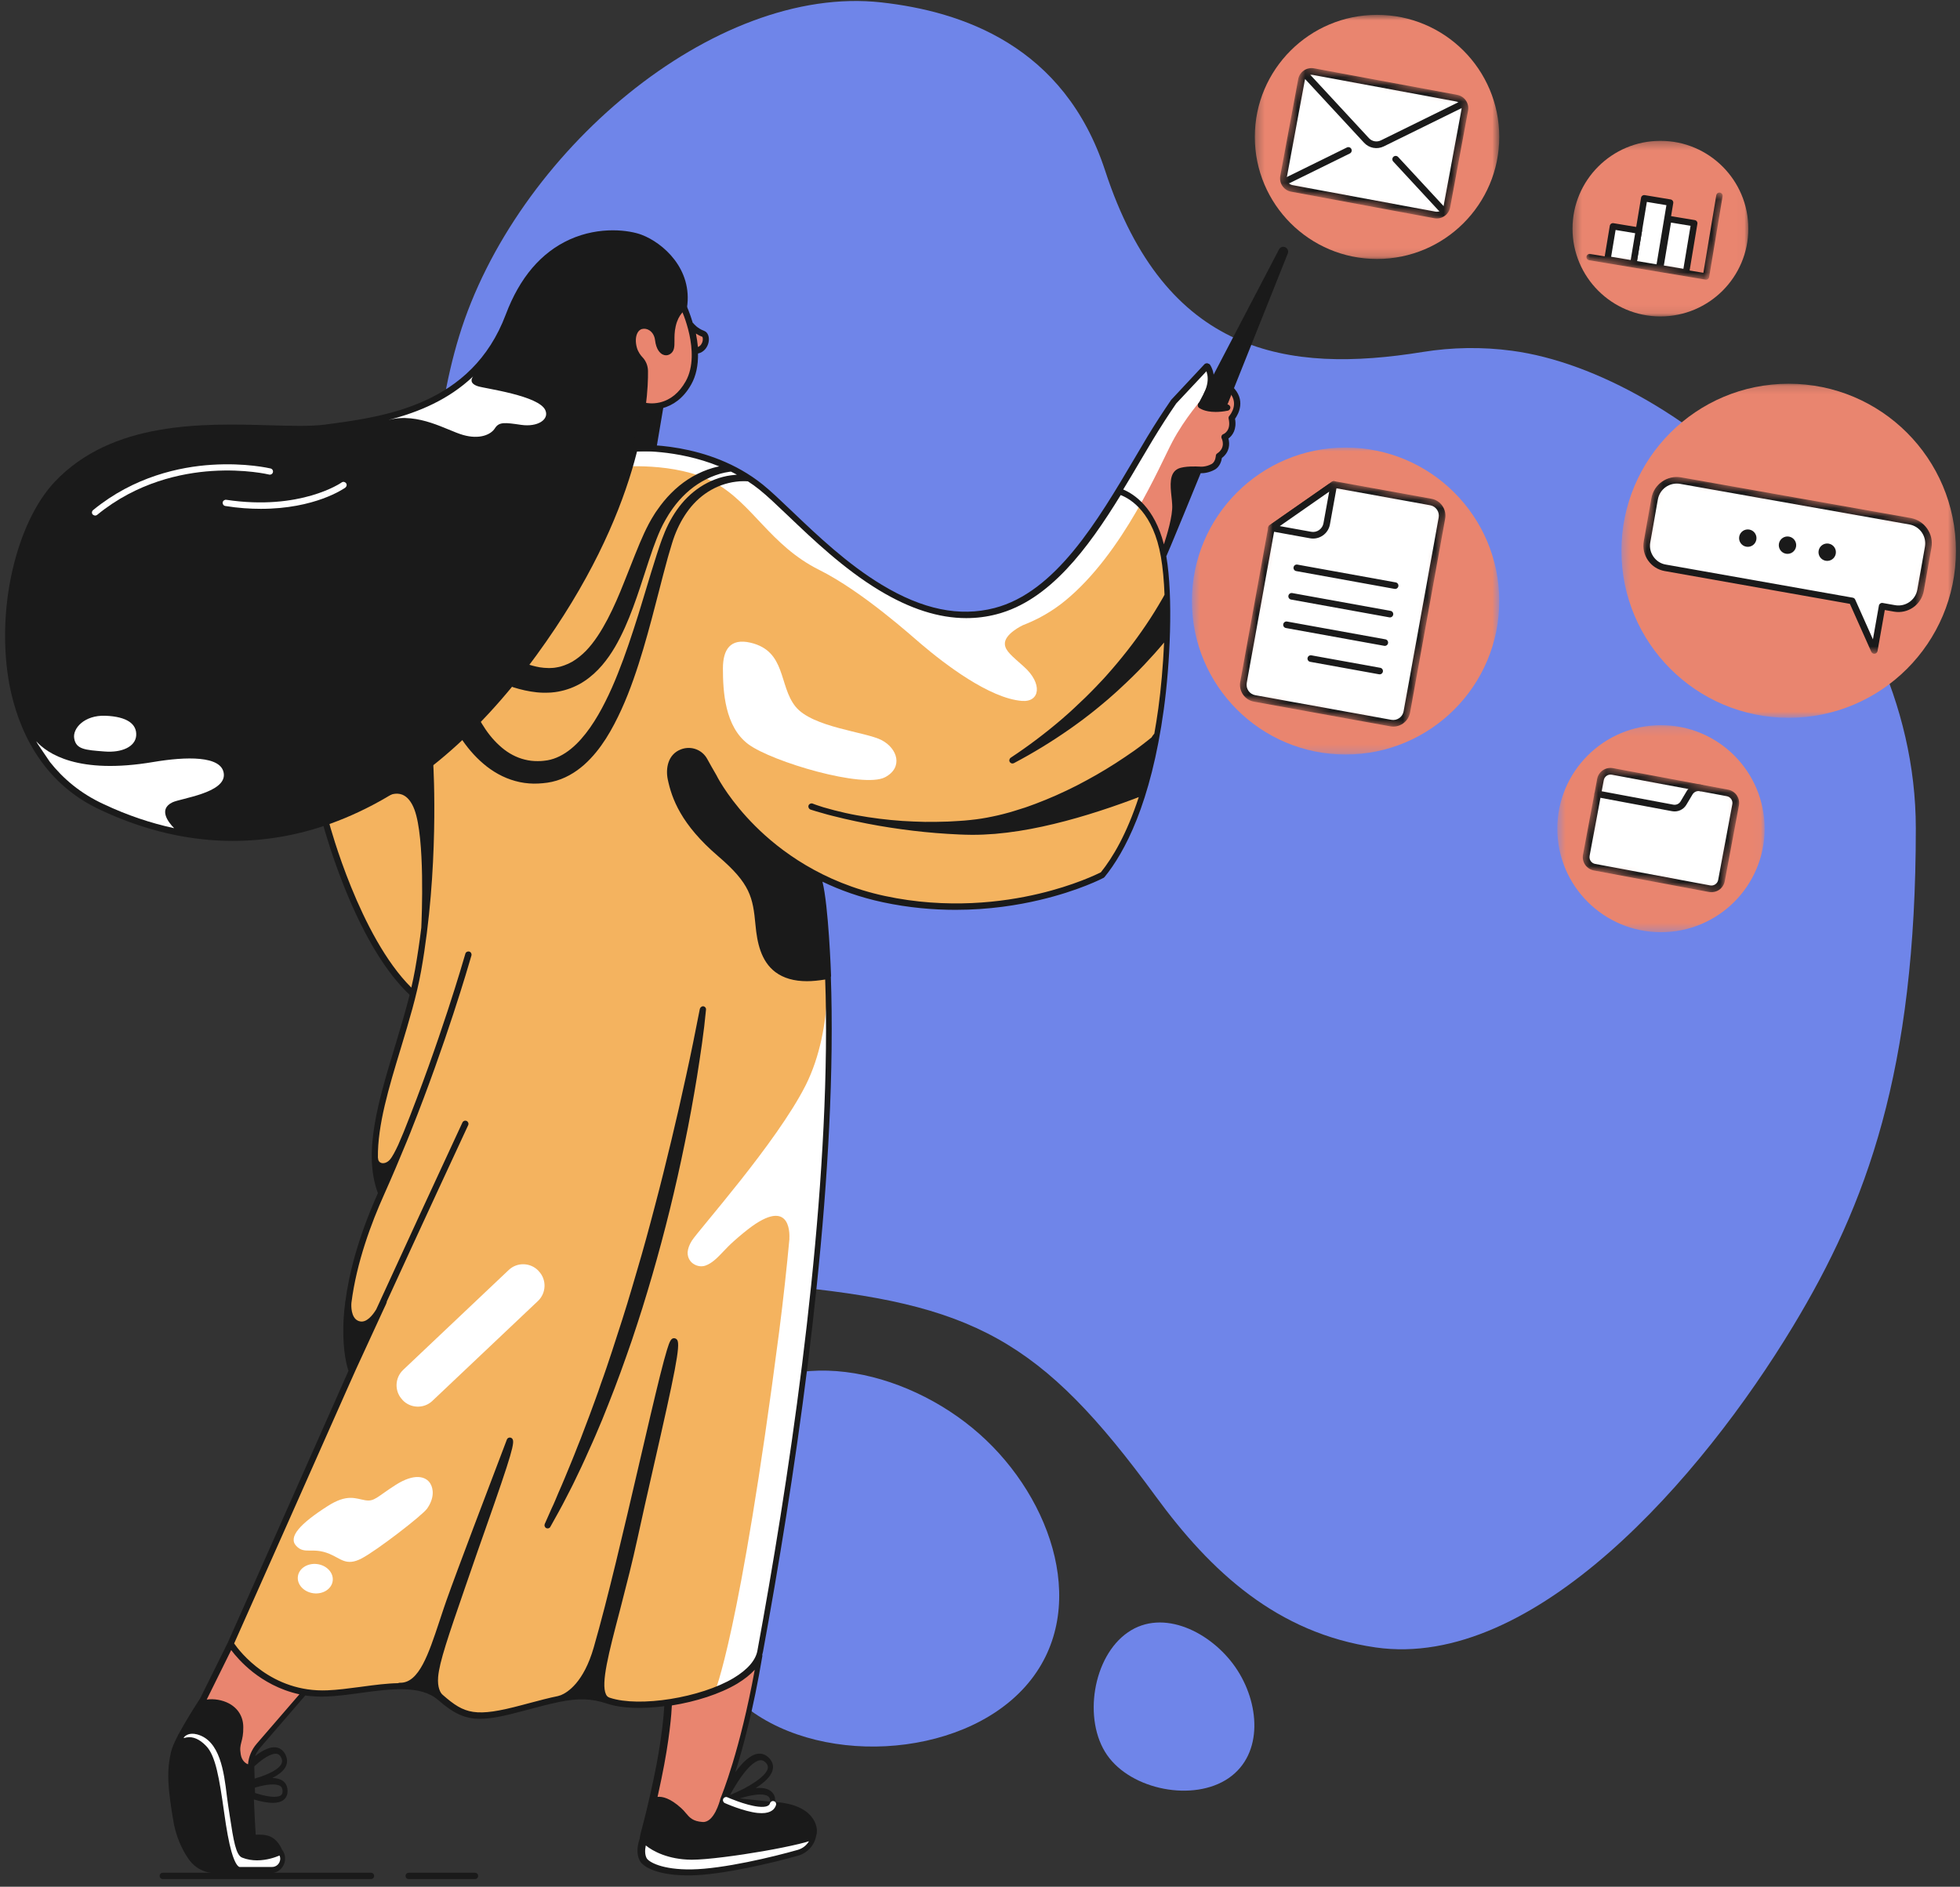 <svg width="241" height="232" fill="none" xmlns="http://www.w3.org/2000/svg"><rect width="100%" height="100%" fill="#333333" stroke="none"/><path d="M108.39 0.297C118.275 1.408 130.848 5.582 135.888 20.985C143.292 43.624 158.281 45.976 174.964 43.276C178.517 42.707 182.2 42.63 185.934 43.133C206.532 45.899 235.568 71.11 235.568 101.864C235.568 131.714 229.546 148.06 220.449 163.114C209.207 181.722 188.622 205.369 169.149 202.578C157.028 200.833 148.861 193.235 142.103 183.996C127.992 164.691 119.748 160.271 95.946 158.075C95.429 158.023 94.899 157.971 94.382 157.894C73.784 155.128 56.03 133.923 55.681 113.145C55.306 90.699 49.827 63.085 56.443 41.376C63.305 18.866 87.766 -2.016 108.39 0.297Z" fill="#6F85E9"/><mask id="mask0" mask-type="alpha" maskUnits="userSpaceOnUse" x="199" y="47" width="42" height="42"><rect width="41.128" height="41.128" transform="matrix(-1 0 0 1 240.5 47.149)" fill="white"/></mask><g mask="url(#mask0)"><ellipse rx="20.564" ry="20.538" transform="matrix(-1 0 0 1 219.936 67.725)" fill="#E9856F"/></g><mask id="mask1" mask-type="alpha" maskUnits="userSpaceOnUse" x="200" y="58" width="39" height="24"><rect width="34.977" height="17.225" transform="matrix(-0.984 -0.177 -0.177 0.984 238.055 64.258)" fill="white"/></mask><g mask="url(#mask1)"><path d="M206.657 59.101L234.848 64.093C236.35 64.359 237.353 65.793 237.087 67.295L236.153 72.574C235.886 74.077 234.452 75.079 232.95 74.813L231.426 74.543L230.462 79.985L227.744 73.892L204.758 69.822C203.255 69.555 202.253 68.122 202.518 66.619L203.453 61.34C203.72 59.837 205.154 58.835 206.657 59.101Z" fill="white"/><path fill-rule="evenodd" clip-rule="evenodd" d="M230.511 80.386C230.471 80.391 230.43 80.389 230.391 80.382C230.262 80.359 230.149 80.274 230.093 80.15L227.462 74.252L204.688 70.219L204.681 70.218C203.851 70.069 203.127 69.606 202.644 68.915C202.159 68.222 201.973 67.381 202.121 66.548L203.056 61.27C203.36 59.55 205.007 58.399 206.727 58.703L234.918 63.695L234.925 63.696C236.641 64.004 237.789 65.649 237.485 67.366L236.55 72.644C236.246 74.364 234.599 75.515 232.879 75.211L231.753 75.011L230.86 80.055C230.829 80.23 230.688 80.364 230.511 80.386ZM236.689 67.225C236.916 65.946 236.061 64.721 234.783 64.492L234.777 64.491L206.585 59.498C205.305 59.272 204.078 60.129 203.851 61.41L202.917 66.688C202.806 67.309 202.945 67.935 203.306 68.452C203.667 68.968 204.213 69.326 204.829 69.423L227.814 73.493L227.815 73.493C227.947 73.517 228.058 73.604 228.113 73.726L230.294 78.616L231.027 74.472C231.046 74.367 231.106 74.273 231.194 74.212C231.282 74.15 231.39 74.126 231.496 74.145L233.02 74.415C234.301 74.642 235.528 73.784 235.755 72.503L236.689 67.225Z" fill="#1A1A1A"/><ellipse rx="1.07" ry="1.07" transform="matrix(-0.984 -0.177 -0.177 0.984 224.672 67.901)" fill="#1A1A1A"/><ellipse rx="1.07" ry="1.07" transform="matrix(-0.984 -0.177 -0.177 0.984 219.789 67.036)" fill="#1A1A1A"/><ellipse rx="1.07" ry="1.07" transform="matrix(-0.984 -0.177 -0.177 0.984 214.906 66.171)" fill="#1A1A1A"/></g><mask id="mask2" mask-type="alpha" maskUnits="userSpaceOnUse" x="154" y="1" width="31" height="31"><rect width="30.055" height="30.055" transform="matrix(-1 0 0 1 184.346 1.799)" fill="white"/></mask><g mask="url(#mask2)"><ellipse rx="15.028" ry="15.009" transform="matrix(-1 0 0 1 169.319 16.835)" fill="#E9856F"/></g><mask id="mask3" mask-type="alpha" maskUnits="userSpaceOnUse" x="157" y="8" width="24" height="20"><rect width="21.267" height="15.467" transform="matrix(-0.983 -0.184 -0.184 0.983 180.845 11.978)" fill="white"/></mask><g mask="url(#mask3)"><path d="M158.834 23.166L176.438 26.429C177.121 26.555 177.778 26.103 177.905 25.419L180.107 13.538C180.234 12.854 179.783 12.196 179.1 12.069L161.496 8.806C160.813 8.68 160.156 9.132 160.029 9.817L157.827 21.697C157.7 22.382 158.151 23.039 158.834 23.166Z" fill="white"/><path fill-rule="evenodd" clip-rule="evenodd" d="M158.759 23.57L158.755 23.57C158.318 23.488 157.94 23.241 157.688 22.873C157.436 22.506 157.342 22.061 157.423 21.622L159.626 9.742C159.707 9.303 159.954 8.922 160.322 8.668C160.69 8.415 161.133 8.32 161.571 8.402L179.175 11.665L179.179 11.666C180.081 11.835 180.678 12.708 180.51 13.613L178.308 25.494C178.14 26.4 177.268 27.001 176.363 26.834L158.759 23.57ZM179.703 13.463C179.788 13.004 179.485 12.56 179.027 12.475L179.025 12.474L161.421 9.211C161.198 9.17 160.973 9.218 160.787 9.347C160.6 9.475 160.474 9.668 160.433 9.891L158.231 21.772C158.19 21.995 158.237 22.221 158.365 22.408C158.493 22.594 158.685 22.719 158.907 22.761L158.909 22.761L176.513 26.025C176.736 26.066 176.961 26.018 177.148 25.889C177.334 25.761 177.46 25.567 177.501 25.344L179.703 13.463Z" fill="#1A1A1A"/><path d="M168.858 18.179C169.287 18.259 169.742 18.203 170.159 17.997L179.742 13.281C179.946 13.18 180.03 12.934 179.93 12.73C179.83 12.526 179.585 12.442 179.381 12.542L169.798 17.259C169.294 17.506 168.701 17.396 168.32 16.985L161.064 9.147C160.91 8.981 160.651 8.971 160.484 9.125C160.318 9.28 160.308 9.54 160.462 9.707L167.718 17.545C168.031 17.884 168.432 18.099 168.858 18.179Z" fill="#1A1A1A"/><path d="M177.129 26.029C177.252 26.052 177.384 26.018 177.484 25.926C177.651 25.771 177.66 25.511 177.506 25.344L171.913 19.302C171.759 19.136 171.499 19.127 171.333 19.28C171.167 19.435 171.157 19.695 171.311 19.862L176.904 25.904C176.966 25.971 177.045 26.013 177.129 26.029Z" fill="#1A1A1A"/><path d="M158.331 22.544C158.415 22.56 158.505 22.55 158.588 22.509L165.975 18.873C166.178 18.773 166.263 18.526 166.163 18.322C166.063 18.118 165.817 18.035 165.614 18.134L158.226 21.77C158.023 21.871 157.938 22.117 158.038 22.321C158.097 22.442 158.208 22.521 158.331 22.544Z" fill="#1A1A1A"/></g><mask id="mask4" mask-type="alpha" maskUnits="userSpaceOnUse" x="146" y="55" width="39" height="38"><rect width="37.789" height="37.789" transform="matrix(-1 0 0 1 184.346 55)" fill="white"/></mask><g mask="url(#mask4)"><ellipse rx="18.894" ry="18.871" transform="matrix(-1 0 0 1 165.452 73.905)" fill="#E9856F"/></g><mask id="mask5" mask-type="alpha" maskUnits="userSpaceOnUse" x="152" y="57" width="27" height="33"><rect width="21.267" height="28.473" transform="matrix(-0.984 -0.18 -0.18 0.984 178.126 61.72)" fill="white"/></mask><g mask="url(#mask5)"><path d="M163.999 59.571L175.927 61.729C176.851 61.897 177.464 62.785 177.296 63.714L172.985 87.533C172.816 88.462 171.931 89.079 171.007 88.912L154.271 85.883C153.346 85.716 152.733 84.827 152.902 83.898L156.338 64.911L163.999 59.571Z" fill="white"/><path fill-rule="evenodd" clip-rule="evenodd" d="M154.199 86.282L154.193 86.281C153.642 86.18 153.164 85.87 152.844 85.408C152.524 84.944 152.403 84.382 152.504 83.827L155.941 64.839C155.96 64.733 156.02 64.639 156.108 64.578L163.769 59.237C163.857 59.176 163.966 59.152 164.071 59.172L175.999 61.33L176.004 61.331C176.555 61.432 177.034 61.742 177.353 62.205C177.673 62.669 177.794 63.23 177.693 63.786L173.382 87.605C173.281 88.161 172.972 88.644 172.509 88.967C172.047 89.289 171.488 89.411 170.935 89.311L154.199 86.282ZM176.689 62.668C176.492 62.383 176.197 62.191 175.858 62.129L175.854 62.129L164.091 60L156.705 65.149L153.298 83.97C153.236 84.313 153.311 84.659 153.508 84.945C153.705 85.23 154 85.421 154.34 85.483L154.343 85.484L171.078 88.513C171.42 88.574 171.765 88.499 172.049 88.3C172.334 88.102 172.525 87.804 172.587 87.462L176.899 63.642C176.961 63.3 176.886 62.953 176.689 62.668Z" fill="#1A1A1A"/><path d="M159.379 70.224C159.379 70.224 159.38 70.224 159.38 70.224L171.471 72.412C171.691 72.452 171.901 72.305 171.941 72.085C171.981 71.865 171.836 71.654 171.617 71.614C171.617 71.614 171.616 71.614 171.616 71.614L159.525 69.426C159.306 69.386 159.095 69.532 159.055 69.753C159.015 69.973 159.16 70.184 159.379 70.224Z" fill="#1A1A1A"/><path d="M158.745 73.725C158.745 73.725 158.746 73.725 158.746 73.725L170.837 75.913C171.057 75.953 171.267 75.806 171.307 75.586C171.347 75.366 171.202 75.155 170.983 75.115C170.983 75.115 170.983 75.115 170.982 75.115L158.891 72.926C158.672 72.887 158.461 73.033 158.421 73.254C158.382 73.474 158.527 73.684 158.745 73.725Z" fill="#1A1A1A"/><path d="M158.112 77.225C158.112 77.225 158.112 77.225 158.113 77.225L170.204 79.414C170.423 79.453 170.634 79.307 170.674 79.087C170.713 78.867 170.568 78.656 170.349 78.615C170.349 78.615 170.349 78.615 170.349 78.615L158.257 76.427C158.038 76.387 157.828 76.534 157.788 76.754C157.748 76.974 157.893 77.185 158.112 77.225Z" fill="#1A1A1A"/><path d="M161.099 81.381C161.099 81.381 161.099 81.381 161.1 81.381L169.57 82.914C169.789 82.954 170 82.807 170.04 82.587C170.08 82.367 169.934 82.156 169.716 82.116C169.716 82.116 169.715 82.116 169.715 82.116L161.244 80.583C161.025 80.543 160.815 80.69 160.775 80.91C160.735 81.13 160.88 81.341 161.099 81.381Z" fill="#1A1A1A"/><path d="M164.008 59.565L163.13 64.412C162.962 65.34 162.077 65.958 161.152 65.79L156.329 64.917L164.008 59.565Z" fill="white"/><path fill-rule="evenodd" clip-rule="evenodd" d="M156.257 65.317L156.256 65.317C156.096 65.287 155.969 65.164 155.935 65.004C155.901 64.844 155.966 64.678 156.1 64.585L163.779 59.232C163.913 59.138 164.089 59.135 164.227 59.224C164.364 59.312 164.435 59.475 164.405 59.636L163.528 64.483C163.427 65.039 163.118 65.523 162.655 65.845C162.193 66.167 161.633 66.29 161.08 66.19L156.257 65.317ZM162.733 64.34L163.436 60.456L157.36 64.692L161.225 65.391C161.566 65.453 161.911 65.377 162.195 65.179C162.48 64.98 162.671 64.682 162.733 64.34Z" fill="#1A1A1A"/></g><mask id="mask6" mask-type="alpha" maskUnits="userSpaceOnUse" x="191" y="89" width="26" height="26"><rect width="25.485" height="25.485" transform="matrix(-1 0 0 1 216.973 89.149)" fill="white"/></mask><g mask="url(#mask6)"><ellipse rx="12.743" ry="12.727" transform="matrix(-1 0 0 1 204.231 101.899)" fill="#E9856F"/></g><mask id="mask7" mask-type="alpha" maskUnits="userSpaceOnUse" x="194" y="94" width="21" height="17"><rect width="17.752" height="12.831" transform="matrix(-0.983 -0.186 -0.186 0.983 214.145 97.415)" fill="white"/></mask><g mask="url(#mask7)"><path d="M196.062 106.634L210.197 109.277C210.883 109.406 211.542 108.958 211.669 108.277L213.41 98.967C213.537 98.286 213.085 97.63 212.399 97.502L198.264 94.859C197.578 94.73 196.919 95.178 196.792 95.859L195.051 105.17C194.924 105.85 195.376 106.506 196.062 106.634Z" fill="white"/><path fill-rule="evenodd" clip-rule="evenodd" d="M195.987 107.037L195.984 107.036C195.077 106.864 194.477 105.994 194.646 105.094L196.386 95.784C196.555 94.882 197.432 94.286 198.339 94.456L212.474 97.099L212.479 97.1C212.917 97.183 213.297 97.43 213.549 97.796C213.802 98.163 213.897 98.605 213.815 99.043L212.075 108.352C211.993 108.789 211.745 109.168 211.376 109.419C211.007 109.669 210.562 109.762 210.122 109.68L195.987 107.037ZM213.005 98.891C213.09 98.434 212.786 97.991 212.326 97.904L212.324 97.904L198.189 95.26C197.727 95.174 197.283 95.477 197.197 95.934L195.456 105.244C195.371 105.702 195.675 106.144 196.136 106.231L196.138 106.231L210.273 108.874C210.496 108.916 210.722 108.869 210.909 108.742C211.097 108.615 211.223 108.423 211.264 108.201L213.005 98.891Z" fill="#1A1A1A"/><path d="M196.385 98.026C196.386 98.026 196.386 98.026 196.386 98.026L205.602 99.75C206.29 99.878 206.992 99.563 207.349 98.966L208.109 97.69C208.294 97.381 208.657 97.218 209.013 97.285C209.237 97.327 209.452 97.18 209.494 96.958C209.535 96.736 209.388 96.522 209.165 96.48C209.164 96.48 209.164 96.48 209.164 96.48C208.468 96.35 207.76 96.668 207.399 97.272L206.64 98.547C206.458 98.85 206.102 99.01 205.752 98.945L196.537 97.222C196.313 97.18 196.098 97.326 196.056 97.548C196.015 97.77 196.162 97.984 196.385 98.026Z" fill="#1A1A1A"/></g><mask id="mask8" mask-type="alpha" maskUnits="userSpaceOnUse" x="193" y="17" width="22" height="22"><rect width="21.619" height="21.619" transform="matrix(-1 0 0 1 214.973 17.299)" fill="white"/></mask><g mask="url(#mask8)"><ellipse rx="10.809" ry="10.796" transform="matrix(-1 0 0 1 204.164 28.114)" fill="#E9856F"/></g><mask id="mask9" mask-type="alpha" maskUnits="userSpaceOnUse" x="195" y="21" width="17" height="14"><rect width="15.291" height="10.897" transform="matrix(-0.986 -0.168 -0.168 0.986 211.913 23.758)" fill="white"/></mask><g mask="url(#mask9)"><path d="M195.397 31.997C195.397 31.998 195.398 31.998 195.399 31.998L209.705 34.381C209.808 34.398 209.914 34.374 209.999 34.314C210.083 34.254 210.14 34.163 210.157 34.06L211.81 24.135C211.845 23.923 211.701 23.722 211.487 23.685C211.487 23.685 211.486 23.685 211.486 23.685C211.271 23.649 211.069 23.793 211.033 24.006L209.445 33.546L195.527 31.228C195.312 31.192 195.11 31.336 195.074 31.548C195.038 31.76 195.183 31.961 195.397 31.997Z" fill="#1A1A1A"/><path d="M208.323 27.448L205.141 26.919L204.133 32.972L207.315 33.502L208.323 27.448Z" fill="white"/><path fill-rule="evenodd" clip-rule="evenodd" d="M204.069 33.357L204.067 33.356C203.965 33.339 203.873 33.282 203.813 33.198C203.752 33.114 203.727 33.009 203.744 32.907L204.752 26.854C204.769 26.752 204.826 26.66 204.911 26.6C204.996 26.541 205.102 26.517 205.205 26.534L208.386 27.064L208.388 27.064C208.602 27.1 208.746 27.301 208.711 27.513L207.703 33.566C207.667 33.779 207.465 33.922 207.25 33.887L204.069 33.357ZM204.585 32.651L206.99 33.052L207.87 27.768L205.465 27.368L204.585 32.651Z" fill="#1A1A1A"/><path d="M205.354 24.909L202.173 24.379L200.833 32.422L204.015 32.952L205.354 24.909Z" fill="white"/><path fill-rule="evenodd" clip-rule="evenodd" d="M200.769 32.807L200.768 32.807C200.554 32.77 200.409 32.569 200.445 32.358L201.784 24.314C201.801 24.212 201.858 24.121 201.943 24.061C202.028 24.001 202.133 23.977 202.236 23.994L205.418 24.524L205.42 24.524C205.633 24.561 205.778 24.762 205.742 24.974L204.403 33.017C204.387 33.119 204.329 33.21 204.245 33.27C204.16 33.33 204.054 33.354 203.951 33.337L200.769 32.807ZM201.286 32.102L203.691 32.502L204.901 25.229L202.496 24.828L201.286 32.102Z" fill="#1A1A1A"/><path d="M201.51 28.359L198.328 27.829L197.651 31.892L200.833 32.422L201.51 28.359Z" fill="white"/><path fill-rule="evenodd" clip-rule="evenodd" d="M197.587 32.277L197.586 32.277C197.483 32.26 197.392 32.203 197.332 32.119C197.27 32.035 197.246 31.93 197.263 31.828L197.939 27.764C197.956 27.662 198.014 27.571 198.098 27.511C198.183 27.451 198.289 27.427 198.392 27.444L201.574 27.974L201.575 27.975C201.789 28.011 201.933 28.212 201.898 28.424L201.221 32.487C201.186 32.699 200.983 32.843 200.769 32.807L197.587 32.277ZM198.104 31.572L200.509 31.973L201.058 28.679L198.653 28.278L198.104 31.572Z" fill="#1A1A1A"/></g><path d="M90.945 209.259C100.029 217.296 118.068 216.43 126.106 207.346C134.143 198.262 129.504 184.345 120.407 176.308C111.323 168.27 96.385 164.872 88.348 173.956C80.31 183.053 81.861 201.221 90.945 209.259Z" fill="#6F85E9"/><path d="M136.12 215.797C139.105 220.113 146.768 221.612 151.084 218.64C155.4 215.655 154.896 209.336 151.911 205.02C148.926 200.704 143.008 197.732 138.692 200.717C134.363 203.689 133.135 211.481 136.12 215.797Z" fill="#6F85E9"/><path d="M20.016 231.058H45.614C45.834 231.058 46.002 230.89 46.002 230.67C46.002 230.451 45.834 230.283 45.614 230.283H20.016C19.796 230.283 19.628 230.451 19.628 230.67C19.628 230.89 19.796 231.058 20.016 231.058Z" fill="#1A1A1A"/><path d="M50.254 231.058H58.407C58.627 231.058 58.795 230.89 58.795 230.67C58.795 230.451 58.627 230.283 58.407 230.283H50.254C50.034 230.283 49.866 230.451 49.866 230.67C49.866 230.89 50.034 231.058 50.254 231.058Z" fill="#1A1A1A"/><path d="M84.962 40.2L86.862 41.273C86.862 41.273 86.603 43.237 85.027 43.314C83.463 43.418 84.962 40.2 84.962 40.2Z" fill="#E9856F"/><path d="M84.109 37.771C84.109 37.771 86.603 42.513 85.104 45.912C83.592 49.31 82.093 50.215 78.811 49.569L78.204 45.653L74.883 40.187L78.927 38.508L84.109 37.771Z" fill="#E9856F"/><path d="M147.685 49.827L152.635 40.523L156.602 32.77L156.563 34.411L153.94 41.428L150.373 50.086C150.36 50.086 149.016 50.434 147.685 49.827Z" fill="#1A1A1A"/><path d="M137.826 60.294L142.349 52.411L144.7 48.948L148.461 45.072C148.461 45.072 149.352 46.661 148.409 48.431C147.466 50.202 147.659 49.827 147.659 49.827C147.659 49.827 149.055 50.279 149.469 50.241C149.882 50.202 150.347 50.086 150.347 50.086L151.355 47.773C151.355 47.773 152.518 48.793 152.13 49.982C151.743 51.171 151.42 51.597 151.42 51.597C151.42 51.597 151.833 53.071 150.683 53.742C150.683 53.742 151.226 55.28 149.998 56.094C149.998 56.094 149.546 57.709 148.293 57.877C147.039 58.045 147.104 58.808 147.104 58.808L143.163 68.435C143.163 68.435 142.775 64.972 140.837 62.814C138.898 60.656 137.826 60.294 137.826 60.294Z" fill="#E9856F"/><path d="M22.562 213.032L21.761 214.841C21.761 214.841 22.859 213.523 24.061 214.221C25.262 214.919 26.064 215.875 26.193 217.257C26.322 218.64 27.175 222.84 27.175 222.84L28.105 227.944L28.932 229.96L33.119 230.05L34.437 229.469C34.437 229.469 35.057 228.655 34.54 227.853C34.54 227.853 32.796 228.603 31.568 228.474C30.341 228.344 29.656 227.892 29.656 227.892L28.855 224.558L28.183 220.061L27.537 216.288L25.921 213.807L24.138 212.799L22.562 213.032Z" fill="white"/><path d="M28.364 202.139L24.875 209.375C24.875 209.375 26.942 208.949 28.196 209.931C29.449 210.926 29.578 212.683 29.32 213.717C29.061 214.751 29.32 216.469 29.669 216.818C30.018 217.167 30.871 217.425 30.871 217.425C30.871 217.425 30.573 216.172 31.349 215.267C32.124 214.363 37.461 208.186 37.461 208.186C37.461 208.186 34.708 207.902 31.775 205.576C28.842 203.263 28.364 202.139 28.364 202.139Z" fill="#E9856F"/><path d="M80.659 227.078C81.163 227.35 81.667 227.634 82.21 227.802C82.92 228.034 83.683 228.06 84.432 228.06C86.616 228.06 88.774 227.75 90.932 227.401C93.788 226.936 96.63 226.393 99.448 225.76C99.486 225.708 99.357 225.734 99.383 225.786C99.422 225.838 99.486 225.825 99.551 225.812C99.758 225.812 99.9 226.057 99.848 226.264C99.809 226.471 99.641 226.626 99.486 226.755C97.845 228.125 95.635 228.564 93.529 228.952C90.48 229.52 87.417 230.089 84.316 230.154C83.308 230.179 82.287 230.141 81.318 229.882C80.439 229.65 79.561 229.172 79.173 228.345C78.953 227.866 78.876 227.117 79.173 226.639C79.47 226.148 80.271 226.858 80.659 227.078Z" fill="white"/><path d="M93.219 204.568L91.475 212.967L89.407 220.268C89.407 220.268 89.213 224.403 86.823 224.339C84.432 224.274 83.915 223.046 83.915 223.046C83.915 223.046 82.429 220.785 80.426 221.496C80.426 221.496 81.731 215.758 81.822 214.828C81.861 214.414 82.235 209.478 82.235 209.478C82.235 209.478 83.528 209.866 87.856 208.121C92.185 206.377 93.219 204.568 93.219 204.568Z" fill="#E9856F"/><path d="M137.787 60.449C137.787 60.449 133.898 67.104 129.892 70.722C125.886 74.34 122.953 76.24 115.548 75.374C108.144 74.508 99.396 65.165 99.396 65.165C99.396 65.165 93.219 58.226 87.882 56.676C82.546 55.125 77.855 55.384 77.855 55.384C77.855 55.384 75.439 64.041 73.074 68.267C70.709 72.492 59.209 86.099 59.209 86.099L52.657 93.168L39.735 100.055C39.735 100.055 41.454 105.999 43.353 110.56C45.253 115.122 48.199 119.955 50.68 122.1L48.121 131.236C48.121 131.236 46.442 136.792 46.183 139.829C45.925 142.865 46.894 146.742 46.894 146.742C46.894 146.742 44.826 150.554 43.276 157.338C41.725 164.122 43.276 168.58 43.276 168.58L36.879 182.665L28.377 202.139C28.377 202.139 29.643 204.826 34.036 207.023C38.43 209.22 43.276 207.928 43.276 207.928C43.276 207.928 50.124 206.571 52.192 207.669C54.259 208.768 57.296 211.481 59.622 211.029C61.948 210.577 70.606 208.445 70.606 208.445C70.606 208.445 73.319 208.703 76.421 209.349C79.522 209.995 86.306 209.155 90.376 206.7C94.447 204.245 93.995 200.562 93.995 200.562L98.711 170.712C98.711 170.712 101.102 149.779 101.425 143.576C101.748 137.374 101.942 121.48 101.942 121.48L100.74 107.976L102.717 108.558C102.717 108.558 108.532 111.853 118.611 111.594C128.69 111.336 135.668 107.588 135.668 107.588C135.668 107.588 141.806 100.675 143.098 85.492C144.39 70.308 143.292 67.595 141.806 64.364C140.32 61.134 137.787 60.449 137.787 60.449Z" fill="#F4B35F"/><path d="M85.065 152.57C85.918 151.226 95.468 140.54 99.047 133.484C102.73 126.196 101.618 116.854 101.618 116.854C101.618 116.854 103.169 131.003 100.649 154.457C98.129 177.91 93.219 204.581 93.219 204.581L87.856 208.134C87.856 208.134 90.958 201.169 95.803 163.76C96.32 159.742 96.734 155.917 97.07 152.299L97.057 152.286C97.057 152.286 97.496 147.194 92.47 150.787C91.875 151.213 90.958 151.963 90.17 152.673C89.717 153.074 89.343 153.474 88.968 153.862C88.218 154.65 87.572 155.335 86.719 155.632C86.564 155.684 86.409 155.71 86.241 155.71C85.737 155.71 85.22 155.477 84.897 155.077C84.652 154.78 84.536 154.392 84.549 153.978C84.587 153.539 84.755 153.061 85.065 152.57Z" fill="white"/><path d="M77.299 55.177C77.299 55.177 79.793 54.66 83.67 55.435C87.546 56.211 92.547 58.446 95.209 61.211C97.871 63.977 106.839 71.639 106.839 71.639C106.839 71.639 116.052 77.325 121.919 75.348C127.772 73.371 132.424 69.055 134.066 66.044C135.707 63.033 141.134 54.582 141.134 54.582L143.809 50.189L148.435 45.227C148.435 45.227 149.598 45.808 147.815 49.039C147.815 49.039 145.708 51.391 144.158 54.311C142.607 57.244 138.123 68.008 130.977 73.862C129.362 75.193 127.592 76.175 125.783 76.873C125.783 76.873 123.431 77.958 123.56 79.25C123.637 80.064 124.452 80.685 125.886 81.964C128.251 84.07 127.863 86.358 125.666 86.189C121.66 85.879 116.13 81.628 113.3 79.225C112.163 78.268 106.064 72.738 100.727 70.076C94.692 67.065 92.547 61.896 87.805 59.312C83.062 56.727 76.007 57.412 76.007 57.412L77.299 55.177Z" fill="white"/><path d="M150.438 50.305C150.593 50.305 150.735 50.215 150.8 50.06L158.346 31.168C158.411 31 158.398 30.806 158.307 30.651C158.217 30.496 158.062 30.38 157.881 30.354C157.622 30.315 157.377 30.444 157.261 30.677L147.349 49.659C147.246 49.853 147.324 50.086 147.517 50.176C147.711 50.279 147.944 50.202 148.034 50.008L156.369 34.036L150.089 49.763C150.011 49.956 150.102 50.189 150.308 50.267C150.347 50.292 150.386 50.305 150.438 50.305Z" fill="#1A1A1A"/><path d="M149.469 50.654C149.895 50.654 150.386 50.615 150.968 50.499C151.174 50.46 151.316 50.254 151.278 50.047C151.239 49.84 151.032 49.698 150.825 49.737C148.68 50.124 147.931 49.543 147.918 49.53C147.763 49.388 147.517 49.401 147.375 49.569C147.233 49.724 147.246 49.982 147.414 50.124C147.504 50.189 148.073 50.654 149.469 50.654Z" fill="#1A1A1A"/><path d="M148.422 48.832C148.564 48.832 148.706 48.755 148.771 48.612C149.856 46.325 148.822 44.904 148.784 44.852C148.654 44.684 148.409 44.645 148.241 44.775C148.073 44.904 148.034 45.149 148.163 45.317C148.202 45.369 148.952 46.442 148.073 48.276C147.983 48.47 148.06 48.703 148.254 48.793C148.306 48.819 148.37 48.832 148.422 48.832Z" fill="#1A1A1A"/><path d="M1.538 70.089C2.584 65.54 4.419 61.715 6.693 59.286C13.775 51.752 24.978 52.063 33.158 52.295C35.897 52.373 38.262 52.437 40.032 52.205L40.187 52.179C47.281 51.236 58.007 49.814 62.193 38.663C63.899 34.14 66.535 31.038 70.05 29.449C73.797 27.756 77.467 28.325 78.889 28.868C81.525 29.863 85.195 33.08 84.471 37.823C84.458 37.939 84.38 38.042 84.277 38.107C84.238 38.133 83.424 38.624 83.088 40.097C82.92 40.808 82.933 41.402 82.933 41.893C82.933 42.617 82.946 43.224 82.339 43.573C82.067 43.728 81.757 43.728 81.473 43.586C81.189 43.444 80.685 43.017 80.543 41.816C80.478 41.299 80.233 40.872 79.858 40.627C79.573 40.433 79.237 40.381 78.927 40.459C78.708 40.523 78.527 40.678 78.398 40.911C78.139 41.376 78.113 42.074 78.32 42.785C78.475 43.301 78.772 43.689 78.992 43.922C79.418 44.361 79.664 44.968 79.677 45.602C79.728 49.323 78.889 62.84 65.993 80.53C58.381 90.971 49.879 97.936 40.704 101.257C36.75 102.691 32.693 103.402 28.622 103.402C27.989 103.402 27.369 103.389 26.735 103.35C21.967 103.092 17.16 101.838 12.431 99.629C4.949 96.204 2.184 89.407 1.176 84.29C0.336 79.832 0.452 74.792 1.538 70.089Z" fill="#1A1A1A"/><path d="M18.866 93.697C22.781 93.038 27.33 92.857 27.524 95.183C27.718 97.509 22.252 98.155 21.205 98.659C19.46 99.499 20.662 101.076 21.412 101.838C18.53 101.218 15.649 100.249 12.767 98.892C9.898 97.574 7.753 95.739 6.138 93.697C5.647 92.987 5.104 92.172 4.652 91.501C4.587 91.384 4.51 91.268 4.445 91.139C5.802 92.65 9.562 95.274 18.866 93.697Z" fill="white"/><path d="M58.782 47.501C59.661 47.785 66.251 48.638 67.052 50.434C67.569 51.584 66.109 52.541 64.08 52.243C62.051 51.946 61.366 51.856 60.85 52.67C60.333 53.484 58.911 54.053 56.934 53.484C54.957 52.928 51.468 50.68 47.798 51.636C47.798 51.636 47.824 51.623 47.876 51.61C51.481 50.68 55.164 49.142 58.175 46.286C57.929 46.609 57.735 47.165 58.782 47.501Z" fill="white"/><path d="M53.161 172.263L66.148 159.974C67.181 158.992 67.233 157.351 66.251 156.317L66.212 156.266C65.23 155.232 63.589 155.18 62.555 156.162L49.569 168.451C48.535 169.433 48.483 171.074 49.465 172.108L49.504 172.16C50.473 173.193 52.127 173.245 53.161 172.263Z" fill="white"/><path d="M52.903 182.407C52.36 181.541 50.964 181.115 48.638 182.601C46.312 184.087 46.054 184.668 44.891 184.474C43.728 184.28 42.694 183.66 40.304 185.185C36.905 187.356 35.393 188.997 36.427 190.095C37.461 191.194 38.404 190.199 40.498 191.065C41.919 191.646 42.565 192.615 44.439 191.646C46.312 190.677 51.933 186.335 52.515 185.508C53.419 184.216 53.316 183.079 52.903 182.407Z" fill="white"/><ellipse rx="2.158" ry="1.809" transform="matrix(-0.992 -0.126 -0.126 0.992 38.768 194.121)" fill="white"/><path d="M86.047 124.077C85.518 126.791 84.975 129.504 84.38 132.205C83.799 134.906 83.179 137.606 82.533 140.294C81.887 142.982 81.228 145.657 80.517 148.331L79.987 150.334L79.444 152.337C79.07 153.668 78.708 154.999 78.307 156.317C77.919 157.648 77.532 158.966 77.131 160.284C76.718 161.602 76.317 162.92 75.878 164.226C75.464 165.544 75.025 166.849 74.586 168.154C74.366 168.813 74.133 169.459 73.901 170.105L73.565 171.087L73.216 172.056L72.505 173.995L71.769 175.933C71.536 176.579 71.278 177.225 71.019 177.858L70.644 178.814L70.451 179.293L70.257 179.771L69.469 181.683C69.21 182.329 68.926 182.95 68.654 183.583L68.254 184.539C68.125 184.862 67.97 185.172 67.828 185.482L66.987 187.382V187.395C66.897 187.588 66.987 187.821 67.181 187.912C67.362 187.989 67.582 187.924 67.672 187.744C68.344 186.529 69.042 185.314 69.662 184.074L70.141 183.143C70.296 182.833 70.464 182.523 70.606 182.213L71.51 180.326L71.73 179.848L71.95 179.37L72.376 178.414C72.66 177.781 72.957 177.148 73.229 176.501L74.043 174.576L74.818 172.638C75.852 170.053 76.795 167.43 77.7 164.794C78.152 163.476 78.566 162.145 78.992 160.827C79.393 159.496 79.819 158.165 80.194 156.834C81.744 151.484 83.075 146.083 84.187 140.63C84.755 137.903 85.246 135.177 85.699 132.425C85.918 131.055 86.125 129.672 86.319 128.302C86.513 126.92 86.681 125.55 86.81 124.154C86.836 123.935 86.668 123.754 86.461 123.728C86.267 123.741 86.086 123.883 86.047 124.077Z" fill="#1A1A1A"/><path fill-rule="evenodd" clip-rule="evenodd" d="M78.94 49.814L77.777 55.047C77.751 55.164 77.79 55.28 77.829 55.383C77.907 55.474 78.01 55.526 78.126 55.526H78.139L80.336 55.461C80.53 55.461 80.685 55.319 80.711 55.138L81.551 50.163C82.675 49.84 83.993 49.065 85.001 47.255C85.582 46.222 85.854 44.93 85.828 43.469C86.564 43.314 87.017 42.681 87.133 42.048C87.249 41.402 87.029 40.859 86.59 40.691C85.724 40.368 85.285 39.787 85.285 39.787C85.259 39.748 85.22 39.722 85.182 39.696L85.182 39.696C84.82 38.481 84.445 37.654 84.419 37.616C84.329 37.422 84.096 37.344 83.902 37.435C83.709 37.525 83.631 37.758 83.722 37.952C83.734 37.965 84.38 39.347 84.768 41.143C85.117 42.772 85.324 45.085 84.316 46.881C83.515 48.302 82.442 49.181 81.111 49.491C80.213 49.695 79.515 49.554 79.407 49.532C79.398 49.531 79.394 49.53 79.393 49.53H79.38C79.354 49.517 79.328 49.517 79.302 49.517H79.276C79.271 49.517 79.263 49.519 79.254 49.522C79.242 49.525 79.227 49.53 79.212 49.53H79.199H79.186L79.108 49.569L79.095 49.581C79.07 49.594 79.044 49.62 79.031 49.633C79.031 49.633 79.018 49.633 79.018 49.646C79.011 49.659 79.005 49.669 78.999 49.678C78.992 49.688 78.986 49.698 78.979 49.711L78.966 49.724C78.96 49.737 78.957 49.749 78.953 49.762C78.95 49.775 78.947 49.788 78.94 49.801V49.814ZM86.358 42.061C86.306 42.216 86.164 42.539 85.815 42.668C85.763 42.138 85.686 41.583 85.569 41.014C85.789 41.156 86.047 41.298 86.358 41.415C86.396 41.454 86.474 41.725 86.358 42.061Z" fill="#1A1A1A"/><path d="M92.289 79.031C89.808 78.449 88.89 79.858 88.89 82.197C88.89 84.975 89.11 89.368 92.03 91.526C94.964 93.684 106.141 96.992 108.829 95.571C111.077 94.382 110.38 92.043 108.402 91.01C106.425 89.976 99.874 89.459 97.806 86.874C95.739 84.29 96.682 80.065 92.289 79.031Z" fill="white"/><path d="M11.707 63.395C11.798 63.395 11.875 63.369 11.953 63.305C16.837 59.299 22.316 58.162 26.051 57.916C30.121 57.645 33.054 58.343 33.093 58.356C33.3 58.407 33.507 58.278 33.558 58.071C33.61 57.865 33.481 57.658 33.274 57.606C33.145 57.58 30.212 56.883 26.025 57.154C22.161 57.399 16.501 58.575 11.449 62.723C11.281 62.865 11.255 63.098 11.397 63.266C11.488 63.343 11.604 63.395 11.707 63.395Z" fill="white"/><path d="M32.085 62.568C38.74 62.568 42.281 60.087 42.462 59.958C42.63 59.829 42.681 59.596 42.552 59.415C42.423 59.247 42.19 59.196 42.009 59.325C41.945 59.376 36.944 62.827 27.821 61.457C27.614 61.431 27.407 61.573 27.382 61.78C27.356 61.987 27.498 62.193 27.705 62.219C29.294 62.478 30.754 62.568 32.085 62.568Z" fill="white"/><path fill-rule="evenodd" clip-rule="evenodd" d="M21.05 215.345C21.166 214.867 21.476 214.182 21.864 213.432L21.903 213.316C21.903 213.309 21.913 213.295 21.931 213.272C21.947 213.252 21.969 213.224 21.993 213.187C22.85 211.583 24.024 209.755 24.46 209.077C24.537 208.957 24.591 208.873 24.616 208.832L28.015 201.971C28.196 201.57 36.879 182.058 41.88 170.751C42.025 170.416 42.183 170.064 42.349 169.694L42.349 169.694L42.349 169.693L42.35 169.691L42.351 169.689C42.511 169.333 42.679 168.959 42.849 168.567C42.668 168.05 42.151 166.241 42.216 163.127C42.229 162.3 42.294 161.331 42.436 160.233C42.436 160.2 42.439 160.171 42.442 160.142C42.446 160.113 42.449 160.084 42.449 160.052C42.449 160.045 42.45 160.038 42.451 160.031C42.452 160.026 42.453 160.022 42.455 160.017C42.456 160.014 42.457 160.01 42.458 160.007L42.464 159.99L42.464 159.99L42.465 159.99C42.468 159.981 42.471 159.971 42.475 159.961C42.914 156.666 43.999 152.221 46.467 146.716C44.607 141.741 46.519 135.409 48.548 128.716L48.701 128.207L48.701 128.206C49.286 126.262 49.883 124.281 50.37 122.332C47.527 119.645 44.865 115.303 42.475 109.423C40.856 105.435 39.908 102.053 39.737 101.444C39.72 101.383 39.71 101.349 39.709 101.347C39.658 101.14 39.774 100.934 39.981 100.869C40.187 100.817 40.394 100.934 40.459 101.14L40.461 101.149C40.574 101.568 44.221 115.124 50.577 121.441C50.745 120.704 50.9 119.981 51.029 119.257C51.339 117.512 51.597 115.768 51.804 114.062V114.011C51.804 114.007 51.805 113.992 51.806 113.965L51.808 113.917L51.808 113.915C51.855 112.84 52.276 103.095 50.964 99.564C50.602 98.595 50.099 97.974 49.465 97.716C48.664 97.406 47.902 97.781 47.889 97.793C47.708 97.884 47.488 97.819 47.372 97.638C47.269 97.458 47.32 97.238 47.488 97.122L52.683 93.697C52.683 93.697 52.696 93.697 52.696 93.684C52.7 93.682 52.704 93.68 52.708 93.678L52.714 93.674C52.73 93.665 52.742 93.659 52.761 93.659C52.766 93.659 52.769 93.659 52.772 93.657C52.776 93.656 52.779 93.653 52.786 93.646C52.812 93.633 52.838 93.633 52.877 93.633H52.954C52.967 93.633 52.98 93.633 52.993 93.646C52.998 93.646 53.003 93.647 53.01 93.649L53.019 93.652C53.029 93.655 53.038 93.659 53.045 93.659C53.058 93.659 53.058 93.659 53.071 93.671C53.071 93.671 53.084 93.671 53.084 93.684C53.109 93.697 53.122 93.71 53.148 93.723L53.174 93.749C53.187 93.762 53.2 93.775 53.213 93.801C53.213 93.807 53.216 93.81 53.219 93.814C53.222 93.817 53.226 93.82 53.226 93.826C53.239 93.839 53.252 93.865 53.252 93.878C53.252 93.885 53.255 93.888 53.258 93.891C53.261 93.894 53.264 93.897 53.264 93.904C53.277 93.93 53.277 93.969 53.277 93.995V94.007C53.303 94.447 54.014 106.904 51.778 119.399C51.238 122.426 50.283 125.587 49.352 128.669L49.272 128.936C47.811 133.742 46.416 138.356 46.467 142.336L46.519 142.646C46.571 142.788 46.674 142.93 46.868 142.995C47.204 143.111 47.643 142.943 47.941 142.594C48.251 142.245 48.625 141.509 48.974 140.759L49.633 139.209C54.154 127.931 56.985 118.09 57.205 117.326L57.218 117.28C57.27 117.073 57.49 116.957 57.697 117.009C57.903 117.06 58.02 117.28 57.968 117.487C57.967 117.49 57.964 117.5 57.959 117.518L57.932 117.609L57.932 117.611C57.589 118.795 54.864 128.203 50.551 139.028C50.551 139.053 50.538 139.079 50.525 139.105C50.523 139.109 50.52 139.116 50.516 139.126C50.511 139.136 50.506 139.149 50.5 139.165C50.485 139.201 50.466 139.25 50.442 139.311L50.44 139.314L50.44 139.315L50.44 139.315C50.353 139.536 50.206 139.908 50.021 140.346C49.142 142.491 48.212 144.687 47.23 146.884C45.679 150.334 43.844 155.206 43.211 160.194C43.211 160.206 43.21 160.22 43.209 160.236L43.207 160.259L43.206 160.273L43.206 160.274L43.206 160.274L43.206 160.274C43.202 160.315 43.198 160.362 43.198 160.413C43.185 161.008 43.289 162.339 44.322 162.494C45.072 162.61 45.783 161.796 46.261 161.008C49.827 153.208 54.033 144.131 55.892 140.119C56.484 138.84 56.838 138.076 56.857 138.033C56.947 137.839 57.18 137.748 57.374 137.839C57.567 137.929 57.658 138.162 57.567 138.356L57.456 138.596L57.455 138.599L57.453 138.602C56.648 140.335 51.778 150.816 47.566 160.026C47.566 160.078 47.553 160.129 47.54 160.168C47.527 160.207 47.411 160.517 47.204 160.917L43.754 168.412C43.358 169.286 43.004 170.086 42.682 170.813L42.681 170.816L42.578 171.048C38.644 179.954 32.419 193.936 29.859 199.685L29.856 199.692L29.856 199.693L29.854 199.696L29.786 199.85L29.758 199.913C29.278 200.991 28.94 201.749 28.79 202.087C29.475 203.082 33.364 208.147 40.265 207.85C41.497 207.801 42.846 207.622 44.156 207.449L44.157 207.449L44.348 207.424L44.581 207.393L44.581 207.393C46.056 207.195 47.549 206.996 48.949 206.971C49.013 206.946 49.078 206.92 49.142 206.92H49.233C51.52 206.92 52.682 203.42 54.029 199.367L54.053 199.296C54.12 199.093 54.188 198.89 54.255 198.684C54.461 198.064 54.669 197.433 54.893 196.802C56.201 193.105 60.172 182.673 61.708 178.638C62.083 177.653 62.313 177.049 62.323 177.018C62.374 176.889 62.478 176.799 62.62 176.773C62.749 176.747 62.891 176.799 62.982 176.902C63.331 177.315 63.046 178.478 59.635 188.17C59.041 189.85 58.433 191.581 57.891 193.171C57.645 193.894 57.412 194.579 57.18 195.225L57.169 195.256C55.134 201.155 54.014 204.403 53.872 206.222C53.768 207.501 54.156 208.121 54.35 208.328C54.369 208.347 54.392 208.367 54.414 208.386L54.414 208.386L54.415 208.387C54.437 208.406 54.46 208.425 54.479 208.445C57.141 210.77 58.446 211.197 64.196 209.659C64.442 209.594 64.68 209.531 64.912 209.469C66.343 209.089 67.534 208.772 68.59 208.561C68.654 208.535 68.784 208.496 68.965 208.445C69.766 208.121 71.769 206.894 73.009 202.565C74.727 196.602 76.73 187.996 78.521 180.297L78.643 179.771C79.587 175.713 80.478 171.888 81.15 169.188C81.512 167.74 81.796 166.694 82.016 165.97C82.339 164.936 82.52 164.484 82.959 164.561C83.088 164.587 83.192 164.652 83.269 164.768C83.696 165.401 82.985 168.852 80.349 180.404L80.214 180.999L80.213 181.004L80.212 181.007L80.212 181.008L80.212 181.009L80.211 181.013L80.21 181.013L80.21 181.015C79.582 183.782 78.938 186.614 78.385 189.178C77.76 192.056 77.059 194.773 76.43 197.21L76.253 197.9L76.188 198.148L76.188 198.148C74.851 203.255 73.872 206.993 74.508 208.341C74.599 208.522 74.689 208.664 74.986 208.768H74.999C78.617 209.969 86.151 208.768 90.208 206.338C91.927 205.304 92.948 204.129 93.142 202.914C96.824 182.911 101.27 153.849 101.554 129.039C101.593 125.77 101.554 122.914 101.463 120.446C100.649 120.575 99.913 120.653 99.228 120.653C97.626 120.653 96.346 120.278 95.351 119.541C93.542 118.184 93.09 115.858 92.896 113.752C92.573 110.328 92.263 108.674 88.309 105.288C83.734 101.373 82.597 98.181 82.106 95.829C81.835 94.511 82.106 92.741 83.76 92.134C84.988 91.681 86.345 92.185 86.965 93.335C87.324 94 87.74 94.714 87.96 95.093L87.96 95.093L87.96 95.094L87.96 95.094C88.056 95.26 88.115 95.36 88.115 95.364C88.133 95.391 88.145 95.418 88.155 95.441L88.161 95.456L88.167 95.468C88.412 95.946 89.885 98.608 92.857 101.567C95.868 104.578 101.089 108.519 108.803 110.173C116.53 111.827 123.353 110.935 127.721 109.901C132.05 108.881 134.893 107.498 135.358 107.265C136.805 105.469 138.537 102.575 140.023 98.013C139.913 98.058 139.8 98.1 139.687 98.142L139.686 98.142C139.573 98.184 139.46 98.227 139.351 98.272C137.516 98.957 135.668 99.59 133.807 100.158C131.946 100.727 130.06 101.231 128.147 101.644C126.235 102.058 124.31 102.368 122.358 102.536C121.867 102.575 121.389 102.601 120.898 102.626C120.407 102.652 119.916 102.652 119.425 102.652C119.179 102.652 118.934 102.652 118.688 102.639L117.965 102.613L116.53 102.536C114.618 102.42 112.718 102.226 110.832 101.967C108.945 101.709 107.072 101.386 105.211 100.985C104.28 100.791 103.35 100.572 102.433 100.339C101.967 100.223 101.515 100.107 101.05 99.964C100.585 99.835 100.132 99.706 99.667 99.551C99.654 99.551 99.654 99.551 99.641 99.538C99.448 99.46 99.344 99.228 99.422 99.034C99.499 98.84 99.732 98.737 99.926 98.814C99.974 98.833 100.024 98.852 100.074 98.871C100.236 98.933 100.404 98.998 100.572 99.047C100.702 99.093 100.833 99.135 100.966 99.177L100.966 99.177C101.057 99.206 101.149 99.235 101.244 99.267L101.244 99.267L101.244 99.267L101.244 99.267L101.244 99.267L101.244 99.267L101.244 99.267L101.245 99.267L101.245 99.267C101.697 99.396 102.149 99.525 102.601 99.641C103.505 99.874 104.423 100.081 105.353 100.249C107.201 100.585 109.062 100.817 110.935 100.946C111.857 101.011 112.792 101.036 113.714 101.062L113.739 101.063C114.67 101.063 115.613 101.063 116.543 101.024C116.698 101.015 116.854 101.008 117.009 101.001C117.319 100.987 117.629 100.972 117.939 100.946C118.404 100.921 118.869 100.882 119.322 100.83C120.226 100.74 121.131 100.598 122.035 100.404C122.488 100.313 122.927 100.21 123.379 100.094L123.517 100.057C123.913 99.953 124.317 99.846 124.71 99.719C125.149 99.59 125.589 99.448 126.028 99.305C126.133 99.268 126.237 99.232 126.34 99.196L126.343 99.195L126.348 99.194L126.35 99.193L126.35 99.193L126.35 99.193C126.677 99.079 126.999 98.967 127.32 98.84C129.039 98.194 130.719 97.445 132.373 96.605L132.373 96.605C133.187 96.178 134.001 95.752 134.802 95.287C135.603 94.822 136.392 94.356 137.167 93.852C137.942 93.348 138.705 92.844 139.454 92.315L139.59 92.216L139.59 92.216L139.591 92.216L139.591 92.216L139.591 92.216C139.917 91.98 140.235 91.75 140.552 91.501L141.082 91.087L141.341 90.88L141.47 90.777L141.535 90.725C141.547 90.712 141.573 90.686 141.586 90.686C141.69 90.518 141.806 90.35 141.935 90.208C142.116 89.226 142.271 88.192 142.426 87.107C142.749 84.755 143.008 81.9 143.137 79.005C142.349 79.948 141.522 80.866 140.682 81.757C139.751 82.739 138.782 83.683 137.787 84.6L137.412 84.949L137.038 85.285C136.908 85.395 136.782 85.508 136.657 85.621L136.656 85.621C136.53 85.734 136.404 85.847 136.275 85.957C135.758 86.396 135.254 86.823 134.725 87.249C134.38 87.534 134.024 87.806 133.668 88.079L133.668 88.079C133.49 88.216 133.312 88.352 133.135 88.49C132.864 88.696 132.593 88.89 132.321 89.084C132.231 89.149 132.14 89.215 132.05 89.281C131.869 89.413 131.688 89.545 131.507 89.666C129.31 91.203 127.023 92.599 124.671 93.839C124.503 93.93 124.284 93.878 124.167 93.71C124.051 93.529 124.103 93.297 124.284 93.168C126.48 91.72 128.574 90.131 130.551 88.438C130.796 88.231 131.042 88.012 131.287 87.792C131.351 87.735 131.414 87.68 131.477 87.624L131.477 87.624C131.659 87.464 131.838 87.305 132.011 87.133C132.489 86.694 132.967 86.241 133.432 85.789C133.898 85.337 134.35 84.871 134.802 84.406C134.874 84.331 134.945 84.254 135.017 84.177L135.017 84.177L135.017 84.176C135.166 84.016 135.317 83.853 135.474 83.696L135.81 83.334L136.133 82.972C136.999 82.003 137.826 81.008 138.627 79.987C139.428 78.966 140.178 77.932 140.901 76.86C141.625 75.8 142.297 74.702 142.93 73.604C143.021 73.448 143.111 73.293 143.189 73.126C143.124 71.433 142.982 69.843 142.749 68.499C141.819 63.072 139.092 61.379 137.8 60.875C133.743 67.478 129.026 73.849 122.552 75.529C121.325 75.852 120.071 76.007 118.805 76.007C115.432 76.007 111.891 74.87 108.105 72.583C103.762 69.961 99.993 66.368 96.953 63.469L96.952 63.469L96.952 63.469L96.952 63.469L96.952 63.469L96.902 63.421L96.802 63.326C95.475 62.061 94.333 60.973 93.387 60.216C92.922 59.842 92.444 59.493 91.953 59.183H91.862H91.85C91.825 59.183 91.792 59.18 91.757 59.177C91.718 59.173 91.677 59.17 91.643 59.17H91.41C91.331 59.17 91.252 59.173 91.174 59.176C91.1 59.179 91.027 59.183 90.958 59.183C90.648 59.209 90.35 59.247 90.04 59.299C89.433 59.415 88.852 59.583 88.283 59.829C87.159 60.307 86.151 61.031 85.311 61.935C84.484 62.827 83.825 63.886 83.308 65.01C83.05 65.579 82.83 66.16 82.649 66.755C82.506 67.203 82.377 67.651 82.247 68.104L82.246 68.108L82.241 68.123C82.197 68.278 82.152 68.433 82.106 68.59C81.723 69.972 81.363 71.371 81.003 72.773L81.003 72.774C80.721 73.874 80.438 74.975 80.142 76.072C79.47 78.579 78.76 81.085 77.881 83.566C77.442 84.807 76.963 86.034 76.408 87.249C75.852 88.464 75.245 89.653 74.508 90.816C73.772 91.966 72.906 93.077 71.82 94.046C71.278 94.524 70.67 94.964 70.011 95.325C69.352 95.687 68.629 95.972 67.866 96.139L67.866 96.14C67.672 96.178 67.478 96.217 67.298 96.243C67.117 96.269 66.936 96.295 66.742 96.308C66.367 96.346 65.993 96.359 65.618 96.359C64.855 96.346 64.093 96.243 63.356 96.036C61.883 95.636 60.539 94.86 59.428 93.904C58.304 92.948 57.386 91.837 56.611 90.661C56.624 90.654 56.634 90.644 56.644 90.635C56.653 90.625 56.663 90.615 56.676 90.609C56.947 90.454 58.679 88.968 58.937 88.451L58.938 88.451C59.041 88.632 59.144 88.813 59.247 88.981C59.855 89.989 60.565 90.906 61.392 91.656C62.206 92.418 63.15 92.987 64.145 93.297C64.649 93.452 65.166 93.555 65.708 93.581C65.98 93.594 66.251 93.594 66.522 93.581C66.615 93.581 66.703 93.57 66.792 93.559C66.839 93.553 66.887 93.547 66.936 93.542C67.001 93.536 67.065 93.526 67.13 93.516L67.13 93.516C67.194 93.507 67.259 93.497 67.323 93.49C68.344 93.31 69.314 92.806 70.192 92.095C71.071 91.384 71.859 90.467 72.557 89.472C73.255 88.477 73.875 87.391 74.431 86.28C74.999 85.156 75.503 84.006 75.968 82.83C76.912 80.478 77.713 78.036 78.488 75.581C78.79 74.608 79.084 73.632 79.379 72.653L79.379 72.652L79.379 72.65L79.38 72.649L79.38 72.648L79.38 72.648C79.829 71.157 80.279 69.66 80.762 68.163C80.814 68.008 80.865 67.853 80.916 67.698L80.916 67.698L80.916 67.698L80.916 67.698L80.916 67.698L80.916 67.698L80.916 67.698L80.916 67.698C81.069 67.233 81.221 66.768 81.396 66.303C81.628 65.669 81.887 65.049 82.184 64.455C82.791 63.253 83.554 62.116 84.523 61.16C85.492 60.203 86.655 59.428 87.921 58.95C88.554 58.705 89.213 58.536 89.885 58.446C90.052 58.42 90.212 58.405 90.374 58.391L90.374 58.391C90.452 58.384 90.53 58.377 90.609 58.368C90.546 58.335 90.483 58.302 90.421 58.269L90.421 58.269C90.243 58.173 90.067 58.08 89.885 57.994C89.859 57.994 89.834 57.997 89.808 58C89.782 58.004 89.756 58.007 89.73 58.007C89.536 58.033 89.33 58.071 89.136 58.11C88.735 58.188 88.348 58.304 87.96 58.446C87.198 58.717 86.461 59.092 85.789 59.532C84.432 60.423 83.295 61.625 82.403 62.982C82.287 63.15 82.184 63.318 82.081 63.499L81.925 63.757L81.77 64.028C81.59 64.332 81.44 64.645 81.285 64.968L81.215 65.114C80.879 65.863 80.582 66.639 80.297 67.427C79.942 68.433 79.609 69.461 79.273 70.496C79.082 71.082 78.891 71.671 78.695 72.26C78.152 73.888 77.571 75.529 76.847 77.144C76.485 77.945 76.085 78.759 75.632 79.535C75.167 80.323 74.65 81.085 74.03 81.809C73.41 82.533 72.686 83.205 71.846 83.76C71.433 84.044 70.981 84.277 70.502 84.484C70.27 84.587 70.024 84.678 69.779 84.755C69.533 84.833 69.288 84.91 69.029 84.962C68.784 85.027 68.525 85.065 68.267 85.104C68.199 85.111 68.132 85.119 68.066 85.126L68.065 85.126L68.065 85.126L68.065 85.126C67.878 85.148 67.695 85.169 67.504 85.169C67.001 85.195 66.496 85.182 65.993 85.13C65.01 85.027 64.054 84.807 63.15 84.523H63.137C63.124 84.516 63.108 84.51 63.092 84.503C63.075 84.497 63.059 84.49 63.046 84.484C62.852 84.406 62.684 84.29 62.529 84.161C62.659 84.032 64.403 82.119 64.623 81.589C65.204 81.796 65.786 81.951 66.367 82.055C66.716 82.106 67.065 82.145 67.414 82.145C67.515 82.153 67.621 82.147 67.726 82.14L67.726 82.14C67.795 82.136 67.864 82.132 67.931 82.132C68.099 82.119 68.267 82.106 68.435 82.067C68.603 82.042 68.771 82.003 68.926 81.964C68.982 81.945 69.039 81.928 69.097 81.911L69.097 81.911L69.098 81.911L69.098 81.911L69.098 81.911L69.098 81.911L69.098 81.911L69.098 81.911C69.201 81.881 69.305 81.85 69.404 81.809C69.727 81.693 70.037 81.551 70.334 81.383C70.942 81.034 71.51 80.569 72.04 80.039C73.087 78.953 73.953 77.571 74.715 76.123C75.477 74.663 76.136 73.126 76.757 71.549C77.001 70.946 77.241 70.337 77.483 69.725L77.484 69.723L77.485 69.719L77.486 69.717L77.487 69.713L77.488 69.711L77.489 69.71L77.489 69.709L77.489 69.708L77.489 69.708L77.49 69.705C77.873 68.736 78.259 67.758 78.669 66.781C79.005 65.98 79.367 65.191 79.78 64.403C79.987 64.015 80.22 63.615 80.452 63.253L80.633 62.969L80.827 62.697L81.215 62.155C82.287 60.733 83.618 59.48 85.182 58.588C85.957 58.149 86.784 57.787 87.637 57.541C87.908 57.464 88.167 57.399 88.438 57.348C83.192 55.203 78.139 55.487 78.075 55.5C77.855 55.513 77.674 55.358 77.661 55.138C77.648 54.918 77.803 54.737 78.023 54.724C78.385 54.699 87.107 54.195 93.801 59.596C94.771 60.377 95.925 61.478 97.264 62.754L97.367 62.852L97.491 62.97C100.493 65.832 104.197 69.362 108.428 71.911C113.455 74.948 117.978 75.878 122.281 74.766C129.789 72.819 134.953 64.07 139.509 56.352L139.532 56.314C139.784 55.888 140.042 55.451 140.3 55.015C140.559 54.579 140.817 54.143 141.069 53.717C142.013 52.153 143.008 50.628 144.016 49.155L144.054 49.116L148.086 44.8C148.228 44.645 148.474 44.633 148.629 44.788C148.784 44.93 148.797 45.175 148.642 45.33L144.623 49.62C143.628 51.068 142.659 52.58 141.728 54.117C141.224 54.957 140.695 55.849 140.191 56.702C139.519 57.852 138.821 59.028 138.11 60.191C139.454 60.759 141.948 62.387 143.111 66.936C143.447 65.928 144.222 63.421 144.132 62.077V62.064C144.119 61.754 144.08 61.392 144.041 61.031C143.899 59.687 143.744 58.162 144.868 57.632C145.631 57.283 147.233 57.361 147.414 57.373H147.427H147.466L147.473 57.374C147.551 57.384 148.231 57.467 149.016 57.038C149.469 56.74 149.494 56.068 149.494 56.068C149.494 55.939 149.559 55.823 149.662 55.758C150.727 55.053 150.277 54.042 150.219 53.913L150.218 53.91C150.166 53.807 150.166 53.704 150.205 53.6C150.244 53.497 150.321 53.419 150.425 53.381C150.438 53.381 151.42 52.993 151.071 51.481C151.045 51.352 151.071 51.223 151.161 51.132L151.167 51.125C151.276 50.994 152.506 49.506 150.968 48.044C150.813 47.902 150.8 47.656 150.955 47.501C151.097 47.346 151.342 47.333 151.497 47.488C153.281 49.181 152.247 50.951 151.859 51.494C152.092 52.786 151.549 53.562 151.045 53.923C151.226 54.569 151.213 55.577 150.244 56.314C150.192 56.65 150.024 57.335 149.417 57.722C149.41 57.722 149.407 57.726 149.404 57.729C149.401 57.732 149.398 57.735 149.391 57.735C148.667 58.136 148.008 58.201 147.634 58.188C147.338 58.908 146.465 61.039 145.589 63.176L145.588 63.178L145.582 63.194L145.579 63.201C145.036 64.519 144.494 65.837 144.08 66.82C144.019 66.966 143.96 67.105 143.906 67.236C143.777 67.545 143.667 67.809 143.576 68.008C143.512 68.15 143.46 68.267 143.434 68.344C143.428 68.351 143.424 68.361 143.421 68.37C143.418 68.38 143.415 68.389 143.408 68.396C144.274 73.474 143.86 81.719 143.098 87.236C141.509 98.827 138.265 104.836 135.823 107.834C135.784 107.873 135.745 107.911 135.707 107.937C135.59 108.002 132.67 109.527 127.85 110.664C125.188 111.297 121.622 111.878 117.5 111.878C114.734 111.878 111.723 111.62 108.571 110.948C105.779 110.354 103.298 109.462 101.127 108.415C101.877 111.4 102.174 119.606 102.187 119.981C102.187 120.045 102.174 120.097 102.161 120.149C102.252 122.681 102.29 125.627 102.252 129C101.967 153.875 97.509 183.001 93.826 203.056C93.801 203.198 93.762 203.34 93.723 203.47C93.736 203.521 93.749 203.586 93.736 203.65C92.638 210.202 91.346 214.983 90.402 217.929C91.216 216.805 92.198 215.81 93.142 215.655C93.684 215.577 94.175 215.758 94.589 216.198C94.99 216.624 95.132 217.128 95.002 217.645C94.809 218.446 93.943 219.221 92.922 219.868C93.671 219.803 94.266 219.906 94.666 220.165C95.08 220.423 95.313 220.85 95.326 221.392V221.586L95.506 221.599C98.285 221.832 99.499 222.878 100.016 223.731C100.481 224.468 100.52 225.243 100.365 225.695C100.171 226.871 99.305 227.84 98.155 228.176C95.093 229.042 88.865 230.541 84.936 230.606H84.574C81.111 230.606 79.108 229.688 78.643 228.758C78.294 228.047 78.294 227.168 78.643 226.122C78.643 226.115 78.646 226.109 78.65 226.102C78.653 226.096 78.656 226.089 78.656 226.083C78.656 226.07 78.656 226.057 78.669 226.057C78.669 225.825 78.76 225.463 78.966 224.7C79.251 223.615 79.729 221.78 80.401 218.601C81.383 213.936 81.615 210.822 81.68 209.801C79.005 210.15 76.433 210.086 74.663 209.491C72.647 208.819 71.032 208.819 68.745 209.284C68.713 209.291 68.687 209.297 68.667 209.302C68.648 209.307 68.635 209.31 68.629 209.31C67.466 209.548 66.122 209.906 64.456 210.351L64.287 210.396C62.026 211.003 60.397 211.352 59.028 211.352C57.115 211.352 55.733 210.667 53.859 209.026C53.852 209.02 53.846 209.016 53.839 209.013C53.833 209.01 53.827 209.007 53.82 209C51.688 207.178 47.941 207.682 44.322 208.173C42.927 208.367 41.492 208.561 40.161 208.613C39.231 208.651 38.365 208.6 37.538 208.483L31.982 214.918C31.724 215.229 31.517 215.565 31.362 215.939C32.408 215.125 33.261 214.776 33.946 214.867C34.385 214.931 34.747 215.177 35.006 215.59C35.316 216.094 35.38 216.624 35.187 217.102C34.941 217.723 34.282 218.226 33.481 218.627C34.024 218.64 34.45 218.756 34.76 218.976C35.135 219.247 35.342 219.648 35.355 220.165C35.38 220.811 35.083 221.173 34.838 221.354C34.541 221.573 34.101 221.69 33.545 221.69C32.925 221.69 32.15 221.547 31.22 221.276C31.284 222.917 31.375 224.558 31.439 225.605C31.904 225.579 32.68 225.579 33.248 225.838C34.075 226.212 34.515 227.052 34.683 227.453C35.096 227.983 35.174 228.68 34.889 229.301C34.592 229.934 33.972 230.334 33.274 230.334H26.464C25.211 230.334 24.035 229.74 23.298 228.745C22.781 228.047 21.851 226.548 21.386 224.326C20.585 219.738 20.481 217.723 21.05 215.345ZM94.395 217.49C94.434 217.322 94.46 217.063 94.162 216.753C93.969 216.547 93.762 216.443 93.542 216.443C93.504 216.443 93.465 216.443 93.413 216.456C92.715 216.56 91.759 217.503 90.725 219.092C90.338 219.687 90.002 220.268 89.756 220.733C90.247 220.527 90.867 220.242 91.513 219.919C93.193 219.015 94.227 218.162 94.395 217.49ZM93.491 220.656C93.865 220.656 94.175 220.72 94.395 220.85C94.524 220.927 94.692 221.069 94.692 221.444V221.534L90.932 221.147C91.811 220.875 92.767 220.656 93.491 220.656ZM79.406 226.923C79.276 227.543 79.302 228.06 79.496 228.461C79.729 228.952 81.421 229.934 85.078 229.869C88.929 229.805 95.08 228.331 98.104 227.466C98.685 227.298 99.176 226.91 99.473 226.406C99.163 226.509 98.763 226.613 98.233 226.742C97.109 227.013 95.532 227.336 93.814 227.634C90.777 228.163 86.926 228.68 85.078 228.68H85.014C82.171 228.655 80.271 227.634 79.406 226.923ZM80.853 220.953C80.995 220.307 81.15 219.596 81.318 218.782C82.365 213.768 82.572 210.577 82.61 209.711C85.543 209.246 88.528 208.302 90.661 207.023C91.552 206.48 92.263 205.912 92.806 205.317C90.972 215.327 88.784 220.661 88.592 221.131L88.58 221.16V221.173C88.58 221.179 88.577 221.186 88.574 221.192C88.57 221.199 88.567 221.205 88.567 221.211V221.224L88.562 221.243C88.496 221.494 87.796 224.153 86.383 224.041C85.182 223.951 84.807 223.512 84.329 222.943C84.161 222.736 83.98 222.529 83.747 222.323C82.391 221.095 81.434 220.888 80.853 220.953ZM31.555 214.427L36.815 208.341C34.334 207.798 32.421 206.648 31.116 205.628C29.785 204.581 28.893 203.521 28.428 202.901L25.418 208.987C26.283 208.858 27.33 209.026 28.157 209.465C29.281 210.073 29.914 211.106 29.914 212.386C29.927 213.261 29.794 213.773 29.692 214.168L29.682 214.208L29.677 214.224C29.563 214.668 29.477 215.005 29.604 215.745C29.733 216.495 30.173 216.818 30.496 216.947C30.573 216.03 30.935 215.151 31.555 214.427ZM34.515 216.017C34.696 216.314 34.734 216.572 34.631 216.831C34.359 217.503 33.145 218.175 31.31 218.705C31.297 218.239 31.284 217.813 31.271 217.425V217.193C32.861 215.745 33.675 215.603 34.011 215.655C34.217 215.681 34.385 215.797 34.515 216.017ZM34.541 220.759C34.631 220.695 34.76 220.552 34.747 220.216C34.734 219.855 34.592 219.712 34.476 219.635C33.998 219.299 32.861 219.364 31.336 219.816C31.342 219.926 31.346 220.035 31.349 220.145C31.352 220.255 31.355 220.365 31.362 220.475C33.597 221.199 34.334 220.914 34.541 220.759ZM25.353 214.699C24.552 213.859 23.738 213.51 22.962 213.639C22.885 213.653 22.815 213.671 22.746 213.689C22.689 213.704 22.633 213.718 22.575 213.73C22.588 213.71 22.597 213.691 22.607 213.671C22.617 213.652 22.626 213.633 22.639 213.613C22.781 213.432 23.26 213.019 24.216 213.264C27.059 214.001 27.537 217.903 27.886 220.759C27.907 220.916 27.927 221.071 27.946 221.222C27.986 221.529 28.023 221.821 28.067 222.09C28.092 222.271 28.122 222.455 28.151 222.639C28.18 222.823 28.209 223.008 28.235 223.189C28.726 226.419 29.01 228.112 29.772 228.422C30.392 228.667 31.013 228.758 31.607 228.758C32.809 228.758 33.856 228.383 34.373 228.163C34.489 228.422 34.489 228.719 34.359 228.99C34.192 229.352 33.843 229.572 33.442 229.572H29.462C29.346 229.559 28.932 229.352 28.454 227.66C28.144 226.548 27.86 225.049 27.55 222.801C26.968 218.692 26.516 215.9 25.353 214.699Z" fill="#1A1A1A"/><path d="M16.747 90.441C16.656 91.811 14.989 92.586 12.832 92.405C10.467 92.224 9.343 92.147 9.123 90.79C8.916 89.562 10.376 87.921 12.948 88.012C15.674 88.115 16.837 89.058 16.747 90.441Z" fill="white"/><path d="M93.659 222.956C94.847 222.956 95.274 222.426 95.416 221.961C95.481 221.754 95.364 221.535 95.157 221.483C94.951 221.418 94.731 221.547 94.679 221.741C94.602 222 94.292 222.271 93.232 222.155C91.617 221.974 89.472 221.018 89.446 221.005C89.252 220.914 89.019 221.005 88.929 221.199C88.839 221.392 88.929 221.625 89.123 221.715C89.213 221.754 91.41 222.736 93.142 222.93C93.323 222.943 93.503 222.956 93.659 222.956Z" fill="white"/></svg>